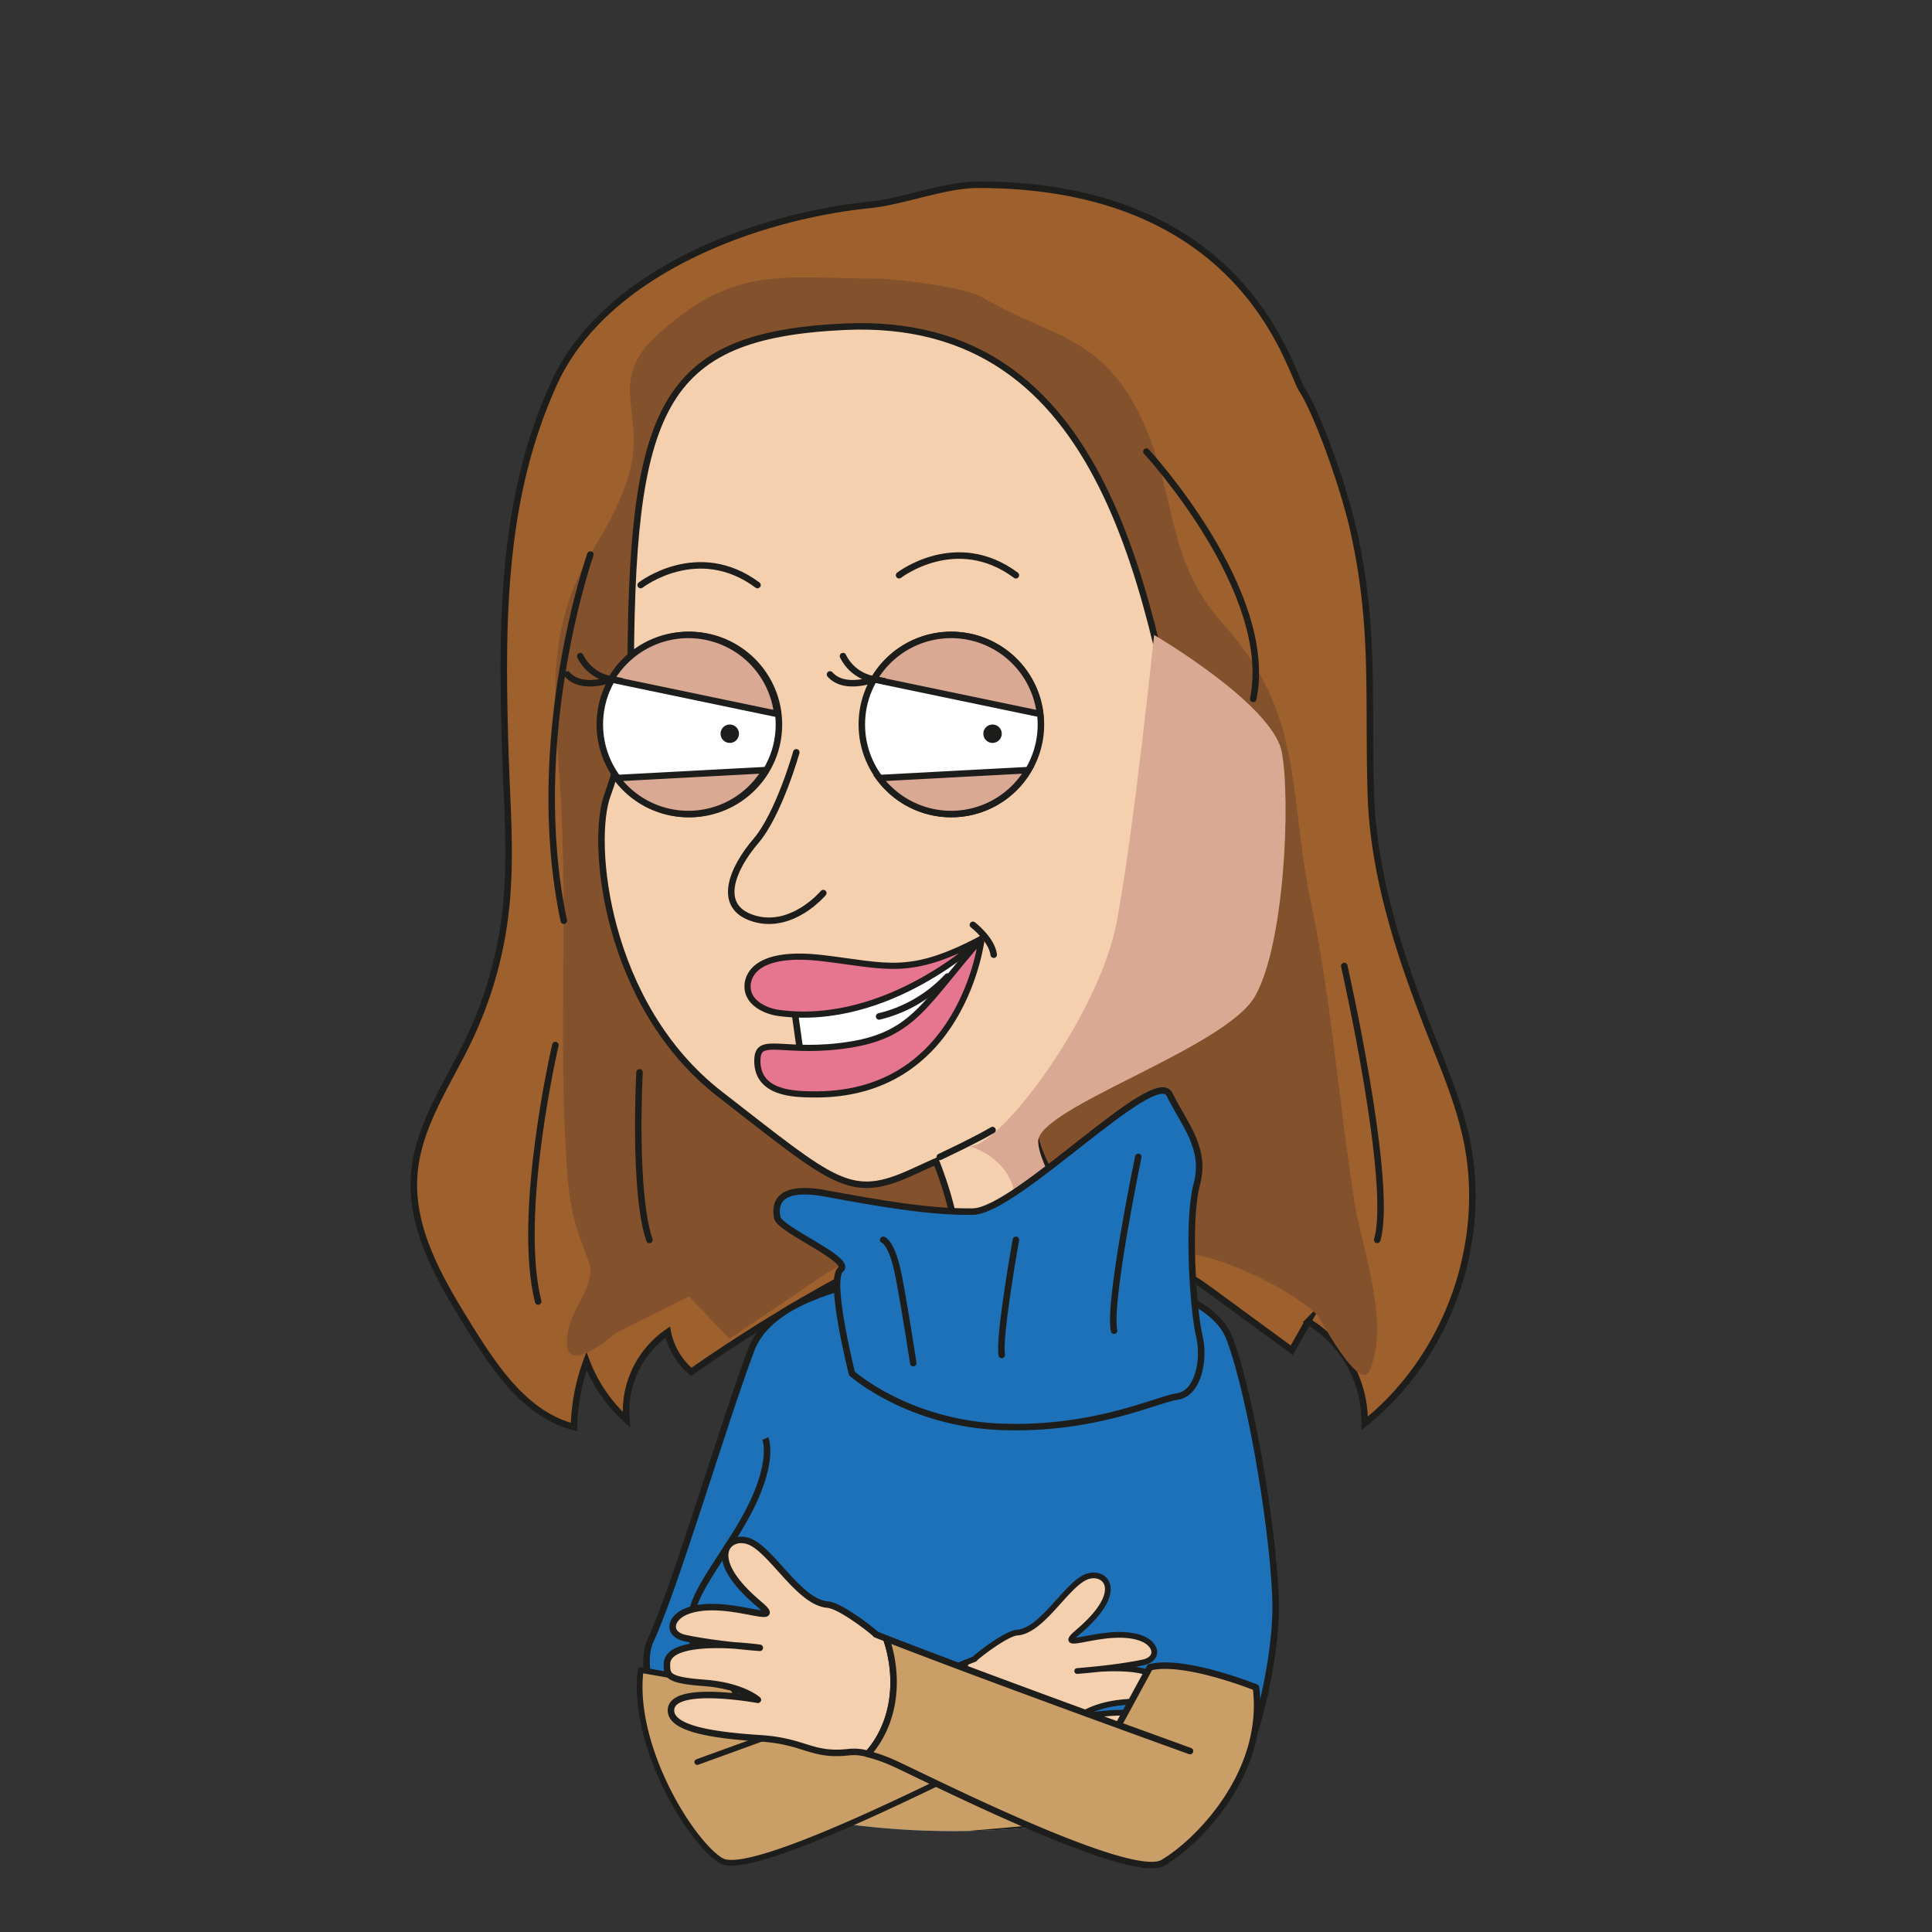<svg xmlns="http://www.w3.org/2000/svg" xmlns:xlink="http://www.w3.org/1999/xlink" viewBox="0 0 425.2 425.2"><rect x="0" y="0" width="425.2" height="425.2" fill="#333333" stroke="none"/><defs><style>.cls-1,.cls-14,.cls-18,.cls-6{fill:none;}.cls-2{isolation:isolate;}.cls-3{fill:#9e612d;}.cls-10,.cls-11,.cls-12,.cls-13,.cls-14,.cls-16,.cls-18,.cls-20,.cls-21,.cls-22,.cls-3,.cls-5,.cls-6,.cls-7,.cls-9{stroke:#1d1d1b;}.cls-10,.cls-11,.cls-16,.cls-18,.cls-3,.cls-5,.cls-6,.cls-9{stroke-miterlimit:10;}.cls-10,.cls-11,.cls-13,.cls-14,.cls-16,.cls-18,.cls-21,.cls-22,.cls-3,.cls-5,.cls-6,.cls-9{stroke-width:1.43px;}.cls-4{clip-path:url(#clip-path);}.cls-5{fill:#1d71b8;}.cls-22,.cls-7{fill:#ca9e67;}.cls-11,.cls-13,.cls-14,.cls-18,.cls-20,.cls-21,.cls-22,.cls-7{stroke-linecap:round;}.cls-12,.cls-13,.cls-14,.cls-20,.cls-21,.cls-22,.cls-7{stroke-linejoin:round;}.cls-20,.cls-7{stroke-width:1.26px;}.cls-8{fill:#84512d;}.cls-11,.cls-20,.cls-21,.cls-9{fill:#f5d0ae;}.cls-10{fill:#fff;}.cls-12{fill:#e6768f;stroke-width:1.36px;}.cls-13{fill:#e94462;}.cls-15,.cls-19{mix-blend-mode:darken;}.cls-16,.cls-19{fill:#d9a994;}.cls-17{fill:#1d1d1b;}</style><clipPath id="clip-path"><circle class="cls-1" cx="209.91" cy="223.25" r="179.75"/></clipPath></defs><title>девч1_2_2</title><g class="cls-2"><g id="Layer_1" data-name="Layer 1"><path class="cls-3" d="M120.85,86.84c-10.58,24.89-10.44,51.52-9.65,78.26.35,11.69,1.39,23.42.12,35.05a88.87,88.87,0,0,1-8.3,29c-4.59,9.53-11,18.65-11.84,29.2-1,12.19,5.75,23.52,12.21,33.91,5.73,9.19,12.45,19.14,22.94,21.8a44,44,0,0,1,2.75-14.49,33.12,33.12,0,0,0,8.79,12.88,21.12,21.12,0,0,1,9.1-19.28,15.35,15.35,0,0,0,5.17,8.75A354.53,354.53,0,0,1,189,279.42a27.3,27.3,0,0,1,7.56-3,26.83,26.83,0,0,1,8.05.05,245.37,245.37,0,0,1,25.25,4.23c3.6.8,7.27,1.69,10.94,1.31,5.22-.53,10.15-3.62,15.37-3,3.81.44,7.09,2.78,10.18,5l17.95,13.16,3.57-6.33a25.67,25.67,0,0,1,12.47,22.4c18.28-14.58,27.3-39.88,22.37-62.74-1.62-7.48-4.57-14.59-7.38-21.7-6.91-17.5-13.14-35.66-13.65-54.47-.6-21.69.91-36.59-3.84-57.76-2-8.91-7.62-25.07-11.33-30.91-2.91-4.58-12.67-45-71.23-45-7.35,0-16.48,3.69-23.8,4.43-24.93,2.52-58.32,14.66-69.55,39.27C121.57,85.17,121.2,86,120.85,86.84Z"/><g class="cls-4"><path class="cls-5" d="M209.35,279.85s-37.77.63-44,17.17-16.66,52.1-22.17,64,16.12,40.38,23.54,45.27,55.53,8.61,99.58-9c8.33-3.33,14.45-29.88,14.45-43.45s-5.09-45.94-10.18-59.35S231,277,209.35,279.85Z"/><path class="cls-6" d="M168.44,316.6s2.82,6.26-6.77,21.36-12,16.44-7.41,29.76c4.32,12.46,20.74,23.63,34.87,20.37,13.56-3.13,34.39,1.48,43,.64S248,387.18,253,375.1"/><path class="cls-7" d="M156.19,399l-1-18s38.63,7.9,45.81,6.95,51.85-1.9,51.85-1.9l7.69,13.4L201,404.65Z"/></g><path class="cls-8" d="M301.47,301.55c4.53-10.67-1.82-26.81-3.5-37.76-3.36-21.87-5-44-9.5-65.47-5-24.14-1.41-41.21-19.28-61-13.16-14.6-9.92-29.33-18.6-46.51S230.71,74,216.41,65.55C212.13,63,196,61.31,193.48,61.31c-21.84,0-31.83-3.19-49.2,12.78-10.22,9.4-2.87,16.44-5.38,28.23-1.51,7.1-5.27,13.49-9,19.73-8.65,14.57-8.33,28.83-7,45.8,2.41,29.72-.17,59.59,1.87,89.33.81,11.86,2.9,14.83,4.82,20.55s-4.79,10.19-4.82,17.71,10.88-2.13,10.88-2.13l16-8,8.89,9.35s13.37-9,20.58-13.93a34.62,34.62,0,0,1,22.9-5.55c21,2.69,42.69-4.05,63,1.93,7,2.07,17.79,7.37,22.88,12.29C290.32,289.7,299.23,306.82,301.47,301.55Z"/><path class="cls-9" d="M262.16,180C253.25,131.68,244,69.18,185.85,71.91c-40.7,1.91-47.06,17.81-47.06,78.85,0,0-1.27,14-5.08,24.17s-.64,46.22,24.8,65.93,28.54,23.43,42.49,17l5-2.27h0s4.84,11.56,4.76,20.46-10.26,5.65-9.72,19.72c.67,17.11,9.61,10.23,9.61,10.23s17.12-8.52,32.47-17.87c7.57-4.6-2.54-12.71-5.72-19.07-3.08-6.15-12.14-17.22-9.32-24.47C249.55,232.22,268.41,214,262.16,180Z"/><circle class="cls-10" cx="151.72" cy="159.45" r="19.71"/><circle class="cls-10" cx="209.38" cy="159.45" r="19.71"/><path class="cls-11" d="M175.25,165.57s-3.81,13.59-8.9,19.53-8.9,14.51-.43,17.05,15.27-5.6,15.27-5.6"/><path class="cls-10" d="M174.62,220.71l1.69,12.08s18.23,1.27,25-4.66,12.8-19.37,12.8-19.37S180.76,226.64,174.62,220.71Z"/><path class="cls-12" d="M171.44,222.94c-3.05-.41-7.08-2.29-6.92-6.05.11-2.58,2.39-7.72,16.67-6s19.07,4.07,34.86-4.31C216.05,206.54,195.58,226.16,171.44,222.94Z"/><path class="cls-12" d="M178.43,240.85c-3.07-.08-12.24.05-11.73-7.94.32-5,6.22-.74,20.42-3s16.62-9.52,28.93-23.39C216.05,206.54,212,241.64,178.43,240.85Z"/><path class="cls-13" d="M214.12,203.54s4.16,3.18,4.58,6.57"/><path class="cls-14" d="M193.48,223.7a30.2,30.2,0,0,0,15.05-8.78"/><g class="cls-15"><path class="cls-16" d="M228.89,157.13a19.69,19.69,0,0,0-36.57-7.62Z"/><path class="cls-16" d="M193.55,171.24a19.68,19.68,0,0,0,32.72-1.75Z"/></g><circle class="cls-17" cx="218.44" cy="161.48" r="2.03"/><path class="cls-18" d="M185.53,144.4a9.35,9.35,0,0,0,6.79,5.11s-6.47,2.52-9.65-1.08"/><g class="cls-15"><path class="cls-16" d="M171.06,157.13a19.69,19.69,0,0,0-36.57-7.62Z"/><path class="cls-16" d="M135.72,171.24a19.68,19.68,0,0,0,32.72-1.75Z"/></g><circle class="cls-17" cx="160.61" cy="161.48" r="2.03"/><path class="cls-18" d="M127.7,144.4a9.35,9.35,0,0,0,6.79,5.11s-6.47,2.52-9.65-1.08"/><path class="cls-9" d="M257.39,186.05s6-11.72,17.48-6.89c5.95,2.51,4.14,32.61-15.26,27.38"/><path class="cls-11" d="M197.87,126.6s12.57-9.75,25.71,0"/><path class="cls-11" d="M141,128.76s12.57-9.75,25.71,0"/><path class="cls-19" d="M254,139.74s-4.38,42.42-8.18,62.9c-3.91,21.06-26.3,50.58-32.65,49.59,0,0,9,2.18,10.23,11.08s21,25.58,21,25.58,2.37.91,1.46-3.74-17.27-26.5-17.38-33.92,41.15-20.53,47.7-31.92,7.88-43.21,5.93-53.74S254,139.74,254,139.74Z"/><path class="cls-11" d="M206.83,254.62s8-3.76,11.61-5.91"/><path class="cls-5" d="M187.5,302.28s-5.23-20.75-2.49-22.86-13.42-8.77-13.95-11.44-.2-7.33,10.63-5.33,22.81,4.18,32.43,4,40.13-32.24,43.27-25.79,8.17,11.79,6,19.79-.75,28,.54,33.33-.26,12.73-4.83,13.37-18,7.39-38.61,6.68S187.5,302.28,187.5,302.28Z"/><path class="cls-20" d="M212.53,365.9l2-.8c-.2-.06,6.73-5.6,9.37-5.8,5.41-.42,10.6-10.15,14.95-12.16,4-1.88,9.51,2.62-1.55,12-5.83,4.93,6.31-1.37,13.84,1.4,3.47,1.28,4.09,4.56.37,5.34-3,.63-6.58,1.1-9.44,1.41s-5,.47-5,.47,2.12-.16,5-.47c5.34-.31,13.07-.1,13.07,3.65,0,2.25-.06,3.09-7.38,3.65s-10.3,3.28-10.3,3.28,16.91-3.13,16.91,2.06c0,3.75-9,4.87-17.47,5.43s-9.81,3.42-16.82,2.72a9.94,9.94,0,0,0-4,.3C210.85,382.38,209.87,373.74,212.53,365.9Z"/><path class="cls-7" d="M141,367.54s13.54,2.27,20.28,3.95l6.1,11.25-13.92,5.05s38.39-13.83,59.1-21.89c-2.66,7.84-1.68,16.48,3.58,22.47a29.25,29.25,0,0,0-4.78,1.67c-4.81,2.08-46.14,23.23-52.61,19.48S138.88,384.41,141,367.54Z"/><path class="cls-21" d="M195.05,360.61l-2.31-.91c.22-.07-7.61-6.33-10.6-6.56-6.13-.47-12-11.48-16.92-13.76-4.57-2.12-10.76,3,1.76,13.57,6.6,5.58-7.15-1.56-15.67,1.59-3.92,1.45-4.62,5.15-.41,6,3.37.71,7.44,1.24,10.68,1.59,3.2.18,5.64.53,5.64.53s-2.4-.18-5.64-.53c-6.05-.35-14.8-.12-14.8,4.13,0,2.54.08,3.5,8.36,4.13s11.66,3.71,11.66,3.71-19.13-3.54-19.13,2.33c0,4.24,10.13,5.52,19.76,6.15s11.1,3.87,19,3.08A11.15,11.15,0,0,1,191,386C197,379.26,198.06,369.48,195.05,360.61Z"/><path class="cls-22" d="M276.42,371.39s-15.72-6.36-23.35-4.45l-6.91,12.72,15.75,5.72s-43.43-15.65-66.86-24.77c3,8.87,1.9,18.65-4.06,25.42a33.65,33.65,0,0,1,5.42,1.89c5.44,2.35,52.2,26.28,59.52,22.05S278.79,390.46,276.42,371.39Z"/><path class="cls-18" d="M295.85,212.6s10.89,48,7.25,60.27"/><path class="cls-18" d="M252.3,99.38s28.4,30.75,23.51,54.43"/><path class="cls-18" d="M194.37,272.87s2,.44,3.5,8.44S201,300,201,300"/><path class="cls-18" d="M223.58,272.87s-3.82,21.33-3.11,25.33"/><path class="cls-18" d="M250.52,254.62s-6.67,32-5.33,38.25"/><path class="cls-18" d="M122.23,230s-8.65,37.15-3.79,56.44"/><path class="cls-18" d="M140.75,236s-1.42,26.44,2.18,36.89"/><path class="cls-18" d="M129.93,122.05s-14.29,40.59-5.85,80.59"/></g></g></svg>